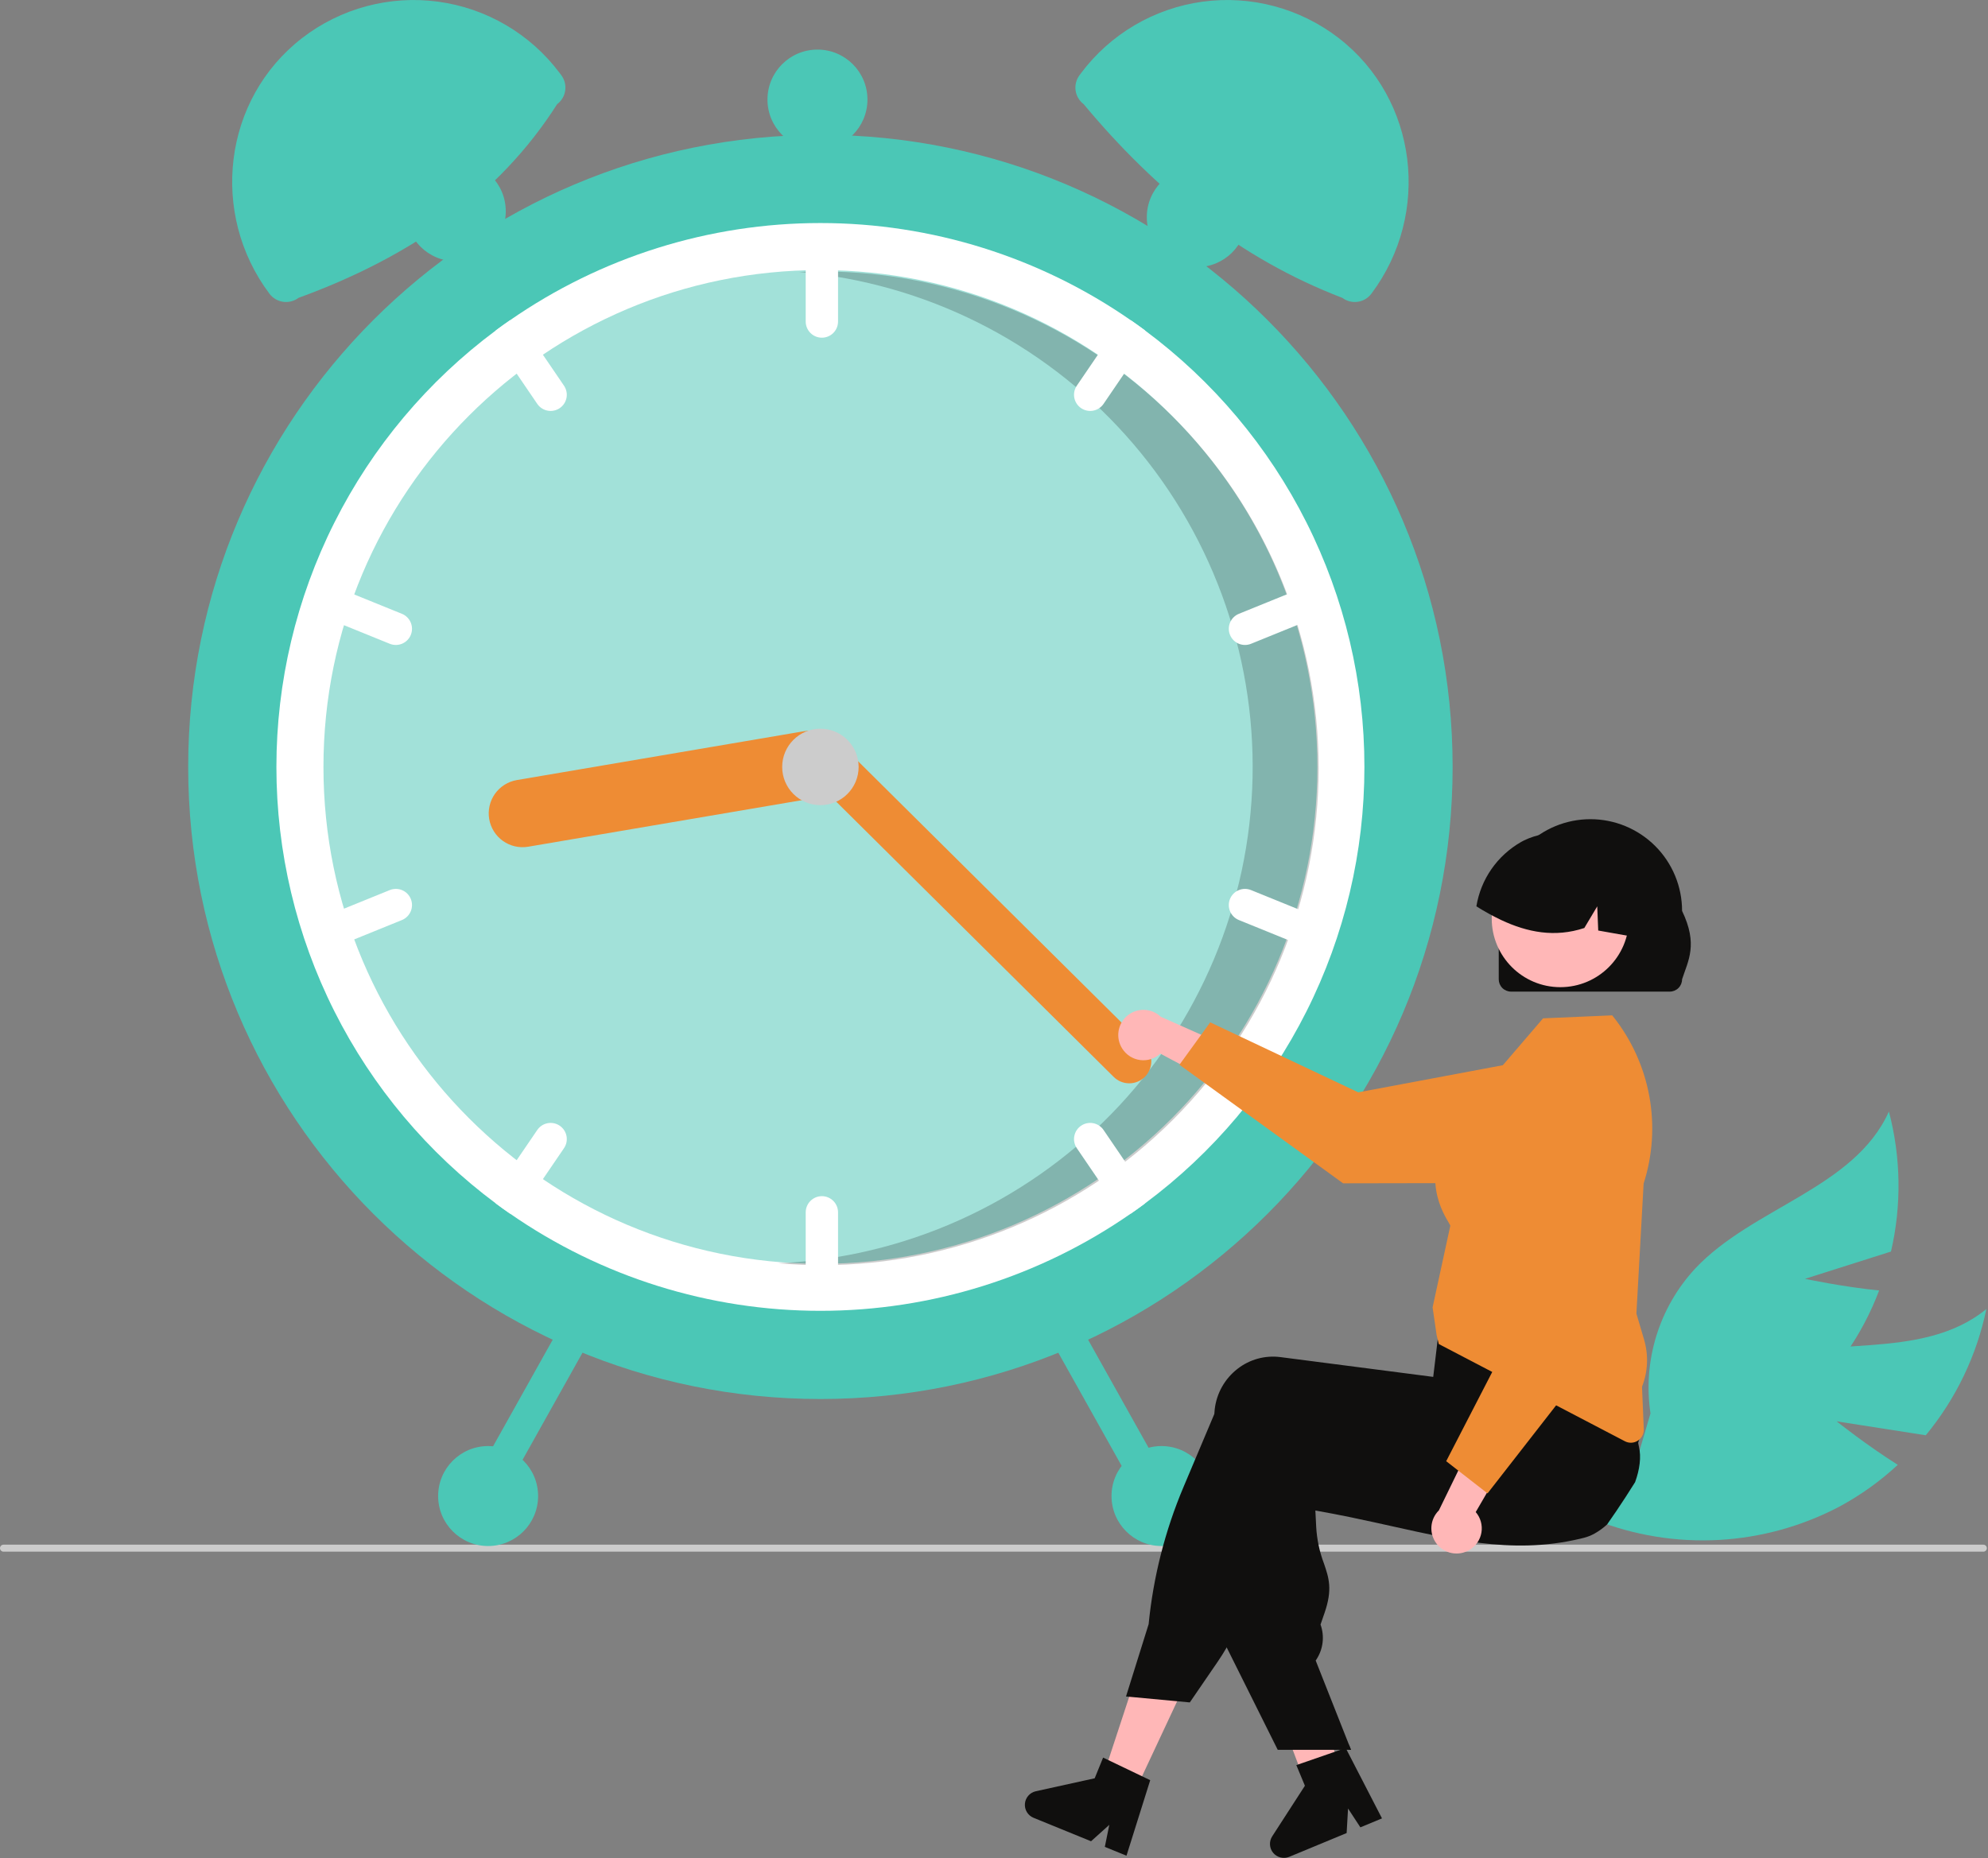 <svg width="246" height="230" viewBox="0 0 246 230" fill="none" xmlns="http://www.w3.org/2000/svg">
<rect x="0" y="0" width="246" height="230" fill="#808080" stroke="none"/>
<g clip-path="url(#clip0_15201_438693)">
<path d="M227.27 175.916L238.3 177.64C242.033 173.12 244.607 167.756 245.797 162.016C237.732 168.617 225.468 165.109 215.689 168.713C212.647 169.861 209.903 171.678 207.659 174.03C205.416 176.382 203.73 179.209 202.728 182.301L197.337 188.101C202.217 190.032 207.456 190.883 212.696 190.595C217.936 190.306 223.051 188.885 227.688 186.43C230.276 185.026 232.677 183.303 234.835 181.299C230.976 178.869 227.27 175.916 227.27 175.916Z" fill="#4BC7B6"/>
<path d="M223.355 158.277L233.996 154.901C235.321 149.19 235.233 143.242 233.738 137.573C229.464 147.078 216.922 149.408 209.777 156.995C207.566 159.379 205.921 162.229 204.961 165.335C204.002 168.441 203.754 171.723 204.236 174.938L201.998 182.532C207.227 182.085 212.296 180.509 216.857 177.915C221.418 175.32 225.362 171.767 228.418 167.5C230.109 165.09 231.489 162.477 232.527 159.721C227.989 159.268 223.355 158.277 223.355 158.277Z" fill="#4BC7B6"/>
<path d="M245.856 191.614C245.857 191.671 245.846 191.727 245.824 191.78C245.802 191.832 245.77 191.88 245.73 191.92C245.69 191.96 245.642 191.992 245.589 192.014C245.537 192.036 245.48 192.047 245.423 192.047H0.433C0.318 192.047 0.208 192.001 0.127 191.92C0.046 191.839 0 191.729 0 191.614C0 191.499 0.046 191.389 0.127 191.307C0.208 191.226 0.318 191.181 0.433 191.181H245.423C245.48 191.18 245.537 191.192 245.589 191.213C245.642 191.235 245.69 191.267 245.73 191.307C245.77 191.347 245.802 191.395 245.824 191.448C245.846 191.5 245.857 191.557 245.856 191.614Z" fill="#CCCCCC"/>
<path d="M101.519 173.153C144.726 173.153 179.751 138.128 179.751 94.921C179.751 51.715 144.726 16.689 101.519 16.689C58.313 16.689 23.287 51.715 23.287 94.921C23.287 138.128 58.313 173.153 101.519 173.153Z" fill="#4BC7B6"/>
<path d="M168.835 94.921C168.843 105.425 166.389 115.785 161.671 125.169C156.953 134.554 150.101 142.702 141.665 148.96C141.101 149.382 140.526 149.793 139.948 150.193C128.667 158.035 115.257 162.238 101.519 162.238C87.781 162.238 74.371 158.035 63.091 150.193C62.512 149.793 61.937 149.382 61.373 148.96C52.943 142.696 46.096 134.547 41.378 125.164C36.66 115.781 34.203 105.424 34.203 94.921C34.203 84.419 36.66 74.062 41.378 64.679C46.096 55.296 52.943 47.147 61.373 40.883C61.937 40.461 62.512 40.05 63.091 39.65C74.371 31.808 87.781 27.605 101.519 27.605C115.257 27.605 128.667 31.808 139.948 39.65C140.526 40.05 141.101 40.461 141.665 40.883C150.101 47.142 156.953 55.289 161.671 64.674C166.389 74.058 168.843 84.418 168.835 94.921Z" fill="white"/>
<path d="M101.519 156.416C135.481 156.416 163.013 128.884 163.013 94.921C163.013 60.959 135.481 33.427 101.519 33.427C67.557 33.427 40.025 60.959 40.025 94.921C40.025 128.884 67.557 156.416 101.519 156.416Z" fill="#A2E1D9"/>
<path opacity="0.2" d="M101.68 33.599C100.747 33.599 99.821 33.623 98.899 33.664C114.441 35.03 128.883 42.253 139.299 53.869C149.715 65.486 155.326 80.627 154.995 96.226C154.663 111.824 148.415 126.714 137.516 137.878C126.617 149.042 111.881 155.645 96.295 156.35C98.07 156.504 99.865 156.587 101.68 156.587C117.989 156.587 133.63 150.109 145.163 138.576C156.695 127.044 163.174 111.403 163.174 95.093C163.174 78.784 156.695 63.143 145.163 51.61C133.63 40.078 117.989 33.599 101.68 33.599V33.599Z" fill="black"/>
<path d="M101.701 29.061C101.171 29.061 100.662 29.273 100.287 29.648C99.912 30.023 99.701 30.531 99.7 31.062V39.795C99.7 40.325 99.911 40.834 100.286 41.21C100.661 41.585 101.17 41.796 101.701 41.796C102.232 41.796 102.741 41.585 103.116 41.21C103.491 40.834 103.702 40.325 103.702 39.795V31.062C103.701 30.531 103.49 30.023 103.115 29.648C102.74 29.273 102.231 29.061 101.701 29.061Z" fill="white"/>
<path d="M141.665 40.883C141.101 40.461 140.526 40.05 139.948 39.649C139.601 39.627 139.254 39.695 138.941 39.847C138.628 40 138.361 40.231 138.165 40.519L133.249 47.734C132.95 48.173 132.838 48.712 132.937 49.234C133.036 49.755 133.338 50.216 133.777 50.514C134.215 50.813 134.754 50.925 135.276 50.826C135.797 50.727 136.258 50.425 136.556 49.987L141.472 42.771C141.659 42.498 141.775 42.181 141.809 41.852C141.842 41.522 141.793 41.189 141.665 40.883Z" fill="white"/>
<path d="M163.999 73.784C163.9 73.541 163.755 73.319 163.57 73.132C163.386 72.945 163.166 72.797 162.924 72.695C162.682 72.593 162.423 72.539 162.16 72.538C161.897 72.536 161.637 72.586 161.394 72.685L153.301 75.971C152.81 76.171 152.418 76.558 152.212 77.047C152.006 77.535 152.003 78.086 152.202 78.577C152.402 79.069 152.789 79.461 153.277 79.667C153.766 79.874 154.316 79.878 154.808 79.679L162.9 76.393C163.391 76.192 163.783 75.804 163.988 75.315C164.194 74.826 164.198 74.276 163.999 73.784Z" fill="white"/>
<path d="M69.79 47.734L64.874 40.519C64.678 40.231 64.411 40 64.098 39.847C63.785 39.695 63.438 39.627 63.091 39.649C62.512 40.05 61.938 40.461 61.373 40.883C61.246 41.189 61.196 41.522 61.23 41.852C61.264 42.181 61.379 42.498 61.566 42.771L66.482 49.987C66.781 50.425 67.242 50.727 67.763 50.826C68.284 50.925 68.824 50.813 69.262 50.514C69.701 50.216 70.003 49.755 70.102 49.234C70.201 48.712 70.088 48.173 69.79 47.734Z" fill="white"/>
<path d="M49.737 75.971L41.644 72.686C41.152 72.486 40.602 72.49 40.113 72.696C39.624 72.903 39.237 73.295 39.037 73.786C38.838 74.278 38.841 74.829 39.048 75.318C39.254 75.807 39.646 76.194 40.138 76.393L48.23 79.679C48.722 79.878 49.272 79.874 49.761 79.668C50.249 79.461 50.636 79.069 50.836 78.578C51.035 78.086 51.032 77.536 50.825 77.047C50.62 76.558 50.228 76.171 49.737 75.971V75.971Z" fill="white"/>
<path d="M101.701 148.046C101.171 148.047 100.662 148.258 100.287 148.634C99.912 149.009 99.701 149.517 99.7 150.048V158.781C99.7 159.311 99.911 159.82 100.286 160.196C100.661 160.571 101.17 160.782 101.701 160.782C102.232 160.782 102.741 160.571 103.116 160.196C103.491 159.82 103.702 159.311 103.702 158.781V150.048C103.701 149.517 103.49 149.009 103.115 148.634C102.74 148.258 102.231 148.047 101.701 148.046Z" fill="white"/>
<path d="M141.472 147.071L136.556 139.856C136.409 139.638 136.219 139.453 136 139.308C135.78 139.164 135.534 139.065 135.276 139.016C135.018 138.967 134.752 138.969 134.495 139.023C134.238 139.076 133.994 139.18 133.777 139.328C133.559 139.476 133.373 139.665 133.229 139.885C133.085 140.105 132.986 140.351 132.937 140.609C132.888 140.867 132.89 141.132 132.944 141.389C132.997 141.647 133.101 141.891 133.249 142.108L138.165 149.324C138.361 149.611 138.628 149.842 138.941 149.995C139.254 150.147 139.601 150.216 139.948 150.193C140.526 149.793 141.101 149.382 141.665 148.96C141.793 148.654 141.842 148.321 141.809 147.991C141.775 147.661 141.659 147.345 141.472 147.071Z" fill="white"/>
<path d="M162.901 113.449L154.808 110.164C154.316 109.964 153.766 109.968 153.277 110.174C152.788 110.381 152.401 110.773 152.201 111.264C152.002 111.756 152.005 112.307 152.212 112.796C152.418 113.285 152.81 113.672 153.302 113.871L161.394 117.157C161.886 117.356 162.436 117.352 162.925 117.146C163.413 116.939 163.8 116.547 164 116.056C164.199 115.564 164.196 115.014 163.99 114.525C163.784 114.036 163.392 113.649 162.901 113.449V113.449Z" fill="white"/>
<path d="M69.262 139.328C68.824 139.03 68.284 138.918 67.763 139.017C67.242 139.115 66.781 139.417 66.482 139.856L61.566 147.071C61.379 147.345 61.264 147.661 61.23 147.991C61.196 148.321 61.246 148.654 61.373 148.96C61.938 149.382 62.512 149.793 63.091 150.193C63.438 150.216 63.785 150.148 64.098 149.995C64.411 149.843 64.678 149.611 64.874 149.324L69.79 142.108C69.938 141.891 70.041 141.647 70.095 141.39C70.148 141.132 70.151 140.867 70.102 140.609C70.053 140.351 69.954 140.105 69.809 139.885C69.665 139.665 69.479 139.476 69.262 139.328Z" fill="white"/>
<path d="M50.836 111.263C50.737 111.02 50.591 110.798 50.407 110.611C50.222 110.424 50.003 110.276 49.761 110.174C49.519 110.072 49.259 110.018 48.996 110.017C48.734 110.015 48.474 110.065 48.23 110.164L40.138 113.45C39.647 113.65 39.255 114.037 39.049 114.526C38.843 115.014 38.839 115.565 39.039 116.056C39.238 116.548 39.625 116.94 40.114 117.146C40.602 117.353 41.153 117.357 41.644 117.158L49.737 113.872C50.228 113.671 50.619 113.283 50.825 112.794C51.031 112.305 51.035 111.755 50.836 111.263Z" fill="white"/>
<path d="M104.298 93.928C104.483 95.022 104.226 96.145 103.584 97.05C102.942 97.955 101.968 98.568 100.874 98.755L65.361 104.796C64.82 104.888 64.265 104.873 63.729 104.751C63.194 104.628 62.687 104.402 62.239 104.084C61.791 103.766 61.409 103.363 61.117 102.898C60.825 102.433 60.627 101.914 60.534 101.373C60.442 100.831 60.458 100.276 60.58 99.74C60.702 99.205 60.928 98.698 61.246 98.25C61.564 97.802 61.967 97.421 62.433 97.128C62.898 96.836 63.416 96.638 63.958 96.546L99.471 90.505C100.565 90.32 101.687 90.577 102.592 91.219C103.497 91.86 104.111 92.835 104.298 93.928Z" fill="#EE8C34"/>
<path d="M141.674 133.274C141.164 133.787 140.471 134.077 139.748 134.08C139.024 134.083 138.329 133.798 137.815 133.289L99.585 95.36C99.072 94.85 98.783 94.157 98.78 93.434C98.778 92.71 99.062 92.016 99.572 91.502C100.081 90.989 100.774 90.698 101.497 90.695C102.221 90.692 102.916 90.976 103.43 91.485L141.659 129.415C142.172 129.925 142.462 130.618 142.465 131.341C142.467 132.065 142.183 132.76 141.674 133.274Z" fill="#EE8C34"/>
<path d="M101.519 99.652C104.131 99.652 106.249 97.534 106.249 94.921C106.249 92.309 104.131 90.191 101.519 90.191C98.906 90.191 96.789 92.309 96.789 94.921C96.789 97.534 98.906 99.652 101.519 99.652Z" fill="#CCCCCC"/>
<path d="M68.937 12.898C61.676 24.313 50.597 31.889 36.935 36.866C36.665 37.068 36.357 37.215 36.031 37.298C35.704 37.382 35.364 37.4 35.03 37.352C34.696 37.304 34.375 37.191 34.085 37.019C33.795 36.847 33.541 36.62 33.339 36.35C25.918 26.441 27.593 12.278 37.388 4.707C39.756 2.879 42.464 1.541 45.353 0.768C48.243 -0.004 51.257 -0.195 54.221 0.207C57.185 0.609 60.04 1.596 62.619 3.11C65.199 4.624 67.452 6.636 69.248 9.028L69.453 9.302C69.655 9.572 69.802 9.879 69.886 10.206C69.969 10.533 69.988 10.873 69.94 11.207C69.892 11.54 69.778 11.862 69.606 12.152C69.434 12.442 69.207 12.695 68.937 12.898Z" fill="#4BC7B6"/>
<path d="M133.791 9.028C135.586 6.636 137.839 4.624 140.419 3.11C142.999 1.596 145.853 0.609 148.817 0.207C151.781 -0.195 154.796 -0.004 157.685 0.768C160.575 1.541 163.282 2.879 165.65 4.707C175.445 12.278 177.121 26.441 169.699 36.35C169.497 36.62 169.244 36.847 168.954 37.019C168.664 37.191 168.342 37.304 168.009 37.352C167.675 37.4 167.335 37.382 167.008 37.298C166.681 37.215 166.374 37.068 166.104 36.866C153.42 32.01 143.019 23.607 134.102 12.898C133.556 12.489 133.196 11.881 133.099 11.207C133.002 10.532 133.177 9.847 133.585 9.302L133.791 9.028Z" fill="#4BC7B6"/>
<path d="M130.608 162.699C130.146 162.959 129.805 163.391 129.661 163.902C129.517 164.412 129.581 164.959 129.839 165.423L141.389 186.062C141.648 186.525 142.081 186.867 142.592 187.011C143.102 187.155 143.649 187.09 144.112 186.831C144.576 186.572 144.917 186.139 145.061 185.629C145.205 185.118 145.141 184.571 144.882 184.108L133.332 163.468C133.072 163.006 132.639 162.665 132.129 162.521C131.618 162.377 131.072 162.441 130.608 162.699Z" fill="#4BC7B6"/>
<path d="M69.706 163.468L58.157 184.108C57.897 184.571 57.833 185.118 57.977 185.629C58.121 186.14 58.463 186.572 58.926 186.831C59.389 187.09 59.936 187.155 60.447 187.011C60.958 186.867 61.39 186.526 61.649 186.063L73.199 165.423C73.328 165.193 73.41 164.941 73.441 164.68C73.471 164.419 73.451 164.154 73.379 163.901C73.308 163.649 73.187 163.412 73.024 163.206C72.862 162.999 72.66 162.827 72.43 162.699C72.201 162.57 71.949 162.488 71.688 162.458C71.427 162.427 71.162 162.448 70.909 162.519C70.656 162.591 70.42 162.711 70.213 162.874C70.007 163.037 69.835 163.239 69.706 163.468H69.706Z" fill="#4BC7B6"/>
<path d="M143.728 191.347C147.145 191.347 149.914 188.578 149.914 185.161C149.914 181.745 147.145 178.976 143.728 178.976C140.312 178.976 137.542 181.745 137.542 185.161C137.542 188.578 140.312 191.347 143.728 191.347Z" fill="#4BC7B6"/>
<path d="M148.094 33.063C151.511 33.063 154.28 30.294 154.28 26.878C154.28 23.461 151.511 20.692 148.094 20.692C144.678 20.692 141.909 23.461 141.909 26.878C141.909 30.294 144.678 33.063 148.094 33.063Z" fill="#4BC7B6"/>
<path d="M101.155 18.508C104.571 18.508 107.341 15.739 107.341 12.322C107.341 8.906 104.571 6.137 101.155 6.137C97.739 6.137 94.969 8.906 94.969 12.322C94.969 15.739 97.739 18.508 101.155 18.508Z" fill="#4BC7B6"/>
<path d="M56.399 32.336C59.816 32.336 62.585 29.566 62.585 26.15C62.585 22.733 59.816 19.964 56.399 19.964C52.983 19.964 50.213 22.733 50.213 26.15C50.213 29.566 52.983 32.336 56.399 32.336Z" fill="#4BC7B6"/>
<path d="M60.402 191.347C63.818 191.347 66.587 188.578 66.587 185.161C66.587 181.745 63.818 178.976 60.402 178.976C56.985 178.976 54.216 181.745 54.216 185.161C54.216 188.578 56.985 191.347 60.402 191.347Z" fill="#4BC7B6"/>
<path d="M138.876 129.795C139.12 130.177 139.444 130.501 139.827 130.744C140.209 130.986 140.64 131.142 141.089 131.201C141.539 131.259 141.995 131.218 142.427 131.08C142.859 130.943 143.255 130.713 143.588 130.405L153.294 135.606L152.774 129.908L143.636 125.842C143.083 125.317 142.357 125.013 141.595 124.988C140.832 124.962 140.087 125.217 139.5 125.704C138.913 126.192 138.526 126.877 138.411 127.631C138.296 128.385 138.461 129.155 138.876 129.795H138.876Z" fill="#FFB7B7"/>
<path d="M145.948 131.784L149.752 126.533L168.076 135.196L190.879 130.917C192.006 130.706 193.166 130.745 194.276 131.032C195.387 131.319 196.42 131.848 197.303 132.579C198.186 133.311 198.898 134.228 199.387 135.265C199.876 136.302 200.13 137.434 200.132 138.581C200.134 140.653 199.314 142.64 197.852 144.107C196.39 145.575 194.406 146.402 192.334 146.408L166.202 146.457L145.948 131.784Z" fill="#EE8C34"/>
<path d="M140.09 222.47L136.241 220.629L141.528 204.543L147.208 207.26L140.09 222.47Z" fill="#FFB7B7"/>
<path d="M165.89 219.877C165.611 220.052 165.331 220.225 165.048 220.397C164.485 220.742 163.917 221.081 163.349 221.415C163.064 221.582 162.775 221.749 162.49 221.912V221.921L162.473 221.924L162.467 221.927L162.032 222.034L161.407 220.383L161.119 219.623L160.712 218.546L159.965 216.575L156.036 206.201L162.145 204.694L162.374 205.63H162.377L162.49 206.094L164.624 214.749L165.059 216.519L165.073 216.573L165.336 217.63L165.563 218.546L165.814 219.569L165.89 219.877Z" fill="#FFB7B7"/>
<path d="M202.331 183.444C201.944 184.066 201.548 184.685 201.15 185.299C200.409 186.441 199.649 187.566 198.869 188.674C198.869 188.677 198.866 188.677 198.863 188.68C198.408 189.101 197.905 189.468 197.365 189.774C197.342 189.791 197.317 189.802 197.294 189.816C196.896 190.036 196.473 190.206 196.033 190.322C195.875 190.362 195.714 190.401 195.556 190.441C194.985 190.576 194.419 190.692 193.857 190.794C192.856 190.972 191.867 191.099 190.883 191.179C190.804 191.187 190.725 191.193 190.645 191.198C186.6 191.495 182.662 191.017 178.552 190.234C176.523 189.85 174.451 189.389 172.305 188.911C171.604 188.753 170.9 188.598 170.188 188.442C170.134 188.431 170.078 188.417 170.021 188.405C169.003 188.182 167.969 187.962 166.909 187.744C165.574 187.47 164.198 187.204 162.767 186.952L162.869 188.968C162.954 190.518 163.276 192.047 163.825 193.499C164.435 195.286 164.919 196.699 163.898 199.642L163.406 201.067C163.661 201.774 163.749 202.531 163.662 203.278C163.575 204.025 163.316 204.742 162.906 205.372L162.807 205.522L166.909 215.899L167.174 216.572H165.074L162.49 216.575H158.112L151.794 203.899L151.491 203.294V203.263L152.144 178.904C152.153 178.69 152.17 178.472 152.198 178.257C152.313 177.28 152.622 176.337 153.105 175.48C153.589 174.624 154.239 173.873 155.016 173.271C155.761 172.689 156.614 172.26 157.526 172.011C158.438 171.761 159.39 171.696 160.328 171.818L162.49 172.098L166.909 172.669L170.021 173.073L170.083 173.081L179.262 174.269L179.92 171.583L180.042 171.538L183.906 170.122L197.271 165.223L197.305 165.211L198.185 164.889L198.289 165.059C198.32 165.11 198.351 165.161 198.38 165.211C199.248 166.769 199.956 168.412 200.491 170.113C201.391 172.893 202.132 175.721 202.71 178.585C202.736 178.709 202.758 178.823 202.778 178.924L202.787 178.955C202.795 179.003 202.801 179.035 202.804 179.043C203.112 180.326 202.897 181.892 202.331 183.444Z" fill="#100F0E"/>
<path d="M202.896 174.468C202.853 174.287 202.8 174.103 202.743 173.925C202.294 172.576 201.772 171.253 201.177 169.962C200.51 168.492 199.71 166.917 198.757 165.213C198.297 164.387 197.801 163.529 197.271 162.637C197.005 162.191 196.729 161.736 196.442 161.272C196.431 161.251 196.419 161.23 196.405 161.21L196.324 161.074L183.1 162.844L178.175 163.502L177.881 165.956L177.811 166.564C177.808 166.564 177.808 166.564 177.811 166.567L177.613 168.223V168.226L177.35 170.414L177.327 170.411L170.02 169.464L162.489 168.489L158.444 167.966C157.507 167.844 156.554 167.909 155.642 168.159C154.731 168.408 153.877 168.837 153.133 169.419C152.355 170.022 151.706 170.773 151.222 171.629C150.738 172.485 150.43 173.429 150.314 174.405C150.289 174.603 150.272 174.807 150.263 175.008L146.447 184.051C144.164 189.459 142.709 195.181 142.134 201.023L139.335 209.97L139.734 210.006L145.664 210.558L147.23 210.705L150.679 205.67C151.072 205.096 151.445 204.505 151.793 203.9C152.365 202.912 152.874 201.889 153.316 200.836L160.776 183.084C161.353 183.183 161.924 183.277 162.489 183.366C165.104 183.791 167.614 184.136 170.02 184.404C177.842 185.277 184.615 185.345 190.644 184.605C192.338 184.398 193.974 184.127 195.555 183.791C196.134 183.669 196.706 183.538 197.271 183.398C197.403 183.366 197.533 183.335 197.663 183.301C198.832 183 199.906 182.411 200.787 181.587C201.669 180.763 202.33 179.732 202.709 178.586C203.163 177.259 203.227 175.83 202.896 174.468Z" fill="#100F0E"/>
<path d="M141.319 219.844L137.155 217.848L136.502 217.534L135.459 220.095L128.177 221.698C127.817 221.777 127.492 221.969 127.249 222.246C127.005 222.523 126.857 222.871 126.826 223.238C126.794 223.605 126.881 223.973 127.073 224.287C127.265 224.602 127.553 224.846 127.895 224.986L135.01 227.889L137.268 225.856L136.714 228.584L139.394 229.678L142.331 220.33L141.319 219.844Z" fill="#100F0E"/>
<path d="M166.909 215.899L167.175 216.572H166.909V215.899Z" fill="#100F0E"/>
<path d="M165.459 216.716L161.096 218.227L160.411 218.464L161.472 221.018L157.425 227.28C157.225 227.59 157.129 227.955 157.151 228.323C157.173 228.691 157.312 229.042 157.548 229.325C157.784 229.608 158.105 229.809 158.463 229.897C158.821 229.985 159.197 229.956 159.538 229.815L166.636 226.872L166.811 223.838L168.337 226.167L171.011 225.058L166.52 216.349L165.459 216.716Z" fill="#100F0E"/>
<path d="M201.807 178.563C201.548 178.563 201.293 178.499 201.064 178.379L178.04 166.348L177.774 165.259L177.273 161.813L177.28 161.78L179.469 151.685C179.429 151.599 179.345 151.457 179.251 151.296C178.273 149.64 175.298 144.599 180.976 137.658L190.944 126.036L199.5 125.668L199.597 125.791C201.885 128.662 203.428 132.054 204.089 135.666C204.75 139.277 204.508 142.996 203.385 146.491L202.494 162.58L203.45 165.829C204.009 167.739 203.916 169.78 203.187 171.631L203.406 176.892C203.415 177.108 203.38 177.323 203.304 177.525C203.227 177.727 203.111 177.911 202.962 178.067C202.812 178.223 202.633 178.347 202.435 178.433C202.237 178.518 202.023 178.562 201.807 178.563L201.807 178.563Z" fill="#EE8C34"/>
<path d="M181.836 191.832C182.226 191.601 182.561 191.288 182.817 190.915C183.073 190.541 183.244 190.115 183.318 189.668C183.391 189.221 183.366 188.764 183.244 188.328C183.122 187.891 182.905 187.487 182.61 187.144L188.145 177.624L182.432 177.946L178.051 186.937C177.507 187.471 177.178 188.187 177.126 188.947C177.074 189.708 177.303 190.462 177.769 191.065C178.236 191.669 178.908 192.08 179.657 192.221C180.407 192.363 181.182 192.224 181.836 191.832L181.836 191.832Z" fill="#FFB7B7"/>
<path d="M184.07 184.833L178.955 180.849L188.249 162.837L184.766 139.899C184.594 138.766 184.674 137.608 185 136.508C185.325 135.409 185.889 134.394 186.651 133.537C187.413 132.68 188.354 132.001 189.407 131.548C190.461 131.096 191.602 130.881 192.748 130.918C194.818 130.989 196.776 131.878 198.191 133.39C199.607 134.902 200.365 136.914 200.299 138.984L199.438 165.102L184.07 184.833Z" fill="#EE8C34"/>
<path d="M185.457 121.207V112.741C185.455 109.732 186.648 106.846 188.774 104.717C190.9 102.588 193.785 101.391 196.794 101.389C199.802 101.387 202.689 102.581 204.818 104.707C206.946 106.833 208.143 109.718 208.145 112.726V112.741C210.145 116.907 208.894 118.888 208.145 121.207C208.145 121.611 207.984 121.998 207.698 122.283C207.413 122.569 207.026 122.729 206.622 122.73H186.98C186.577 122.73 186.189 122.569 185.904 122.284C185.618 121.998 185.457 121.611 185.457 121.207Z" fill="#100F0E"/>
<path d="M193.082 122.18C197.771 122.18 201.573 118.378 201.573 113.688C201.573 108.998 197.771 105.196 193.082 105.196C188.392 105.196 184.59 108.998 184.59 113.688C184.59 118.378 188.392 122.18 193.082 122.18Z" fill="#FFB7B7"/>
<path d="M201.969 115.914C201.892 115.902 201.815 115.886 201.738 115.874C200.413 115.639 199.089 115.408 197.768 115.169L197.647 112.175L196.047 114.857C192.397 116.068 188.982 115.383 185.77 113.873C184.71 113.37 183.682 112.803 182.691 112.175C182.961 110.52 183.598 108.945 184.554 107.568C185.511 106.19 186.764 105.043 188.221 104.212C188.342 104.143 188.46 104.082 188.581 104.021C188.582 104.021 188.582 104.021 188.583 104.021C188.583 104.021 188.584 104.02 188.584 104.02C188.584 104.02 188.585 104.019 188.585 104.019C188.585 104.018 188.585 104.018 188.585 104.017C188.792 103.92 189.002 103.827 189.213 103.742C190.862 103.097 192.66 102.934 194.398 103.271C196.136 103.608 197.743 104.432 199.032 105.646C201.624 108.121 202.791 112.208 201.969 115.914Z" fill="#100F0E"/>
</g>
<defs>
<clipPath id="clip0_15201_438693">
<rect width="245.856" height="229.947" fill="white"/>
</clipPath>
</defs>
</svg>
